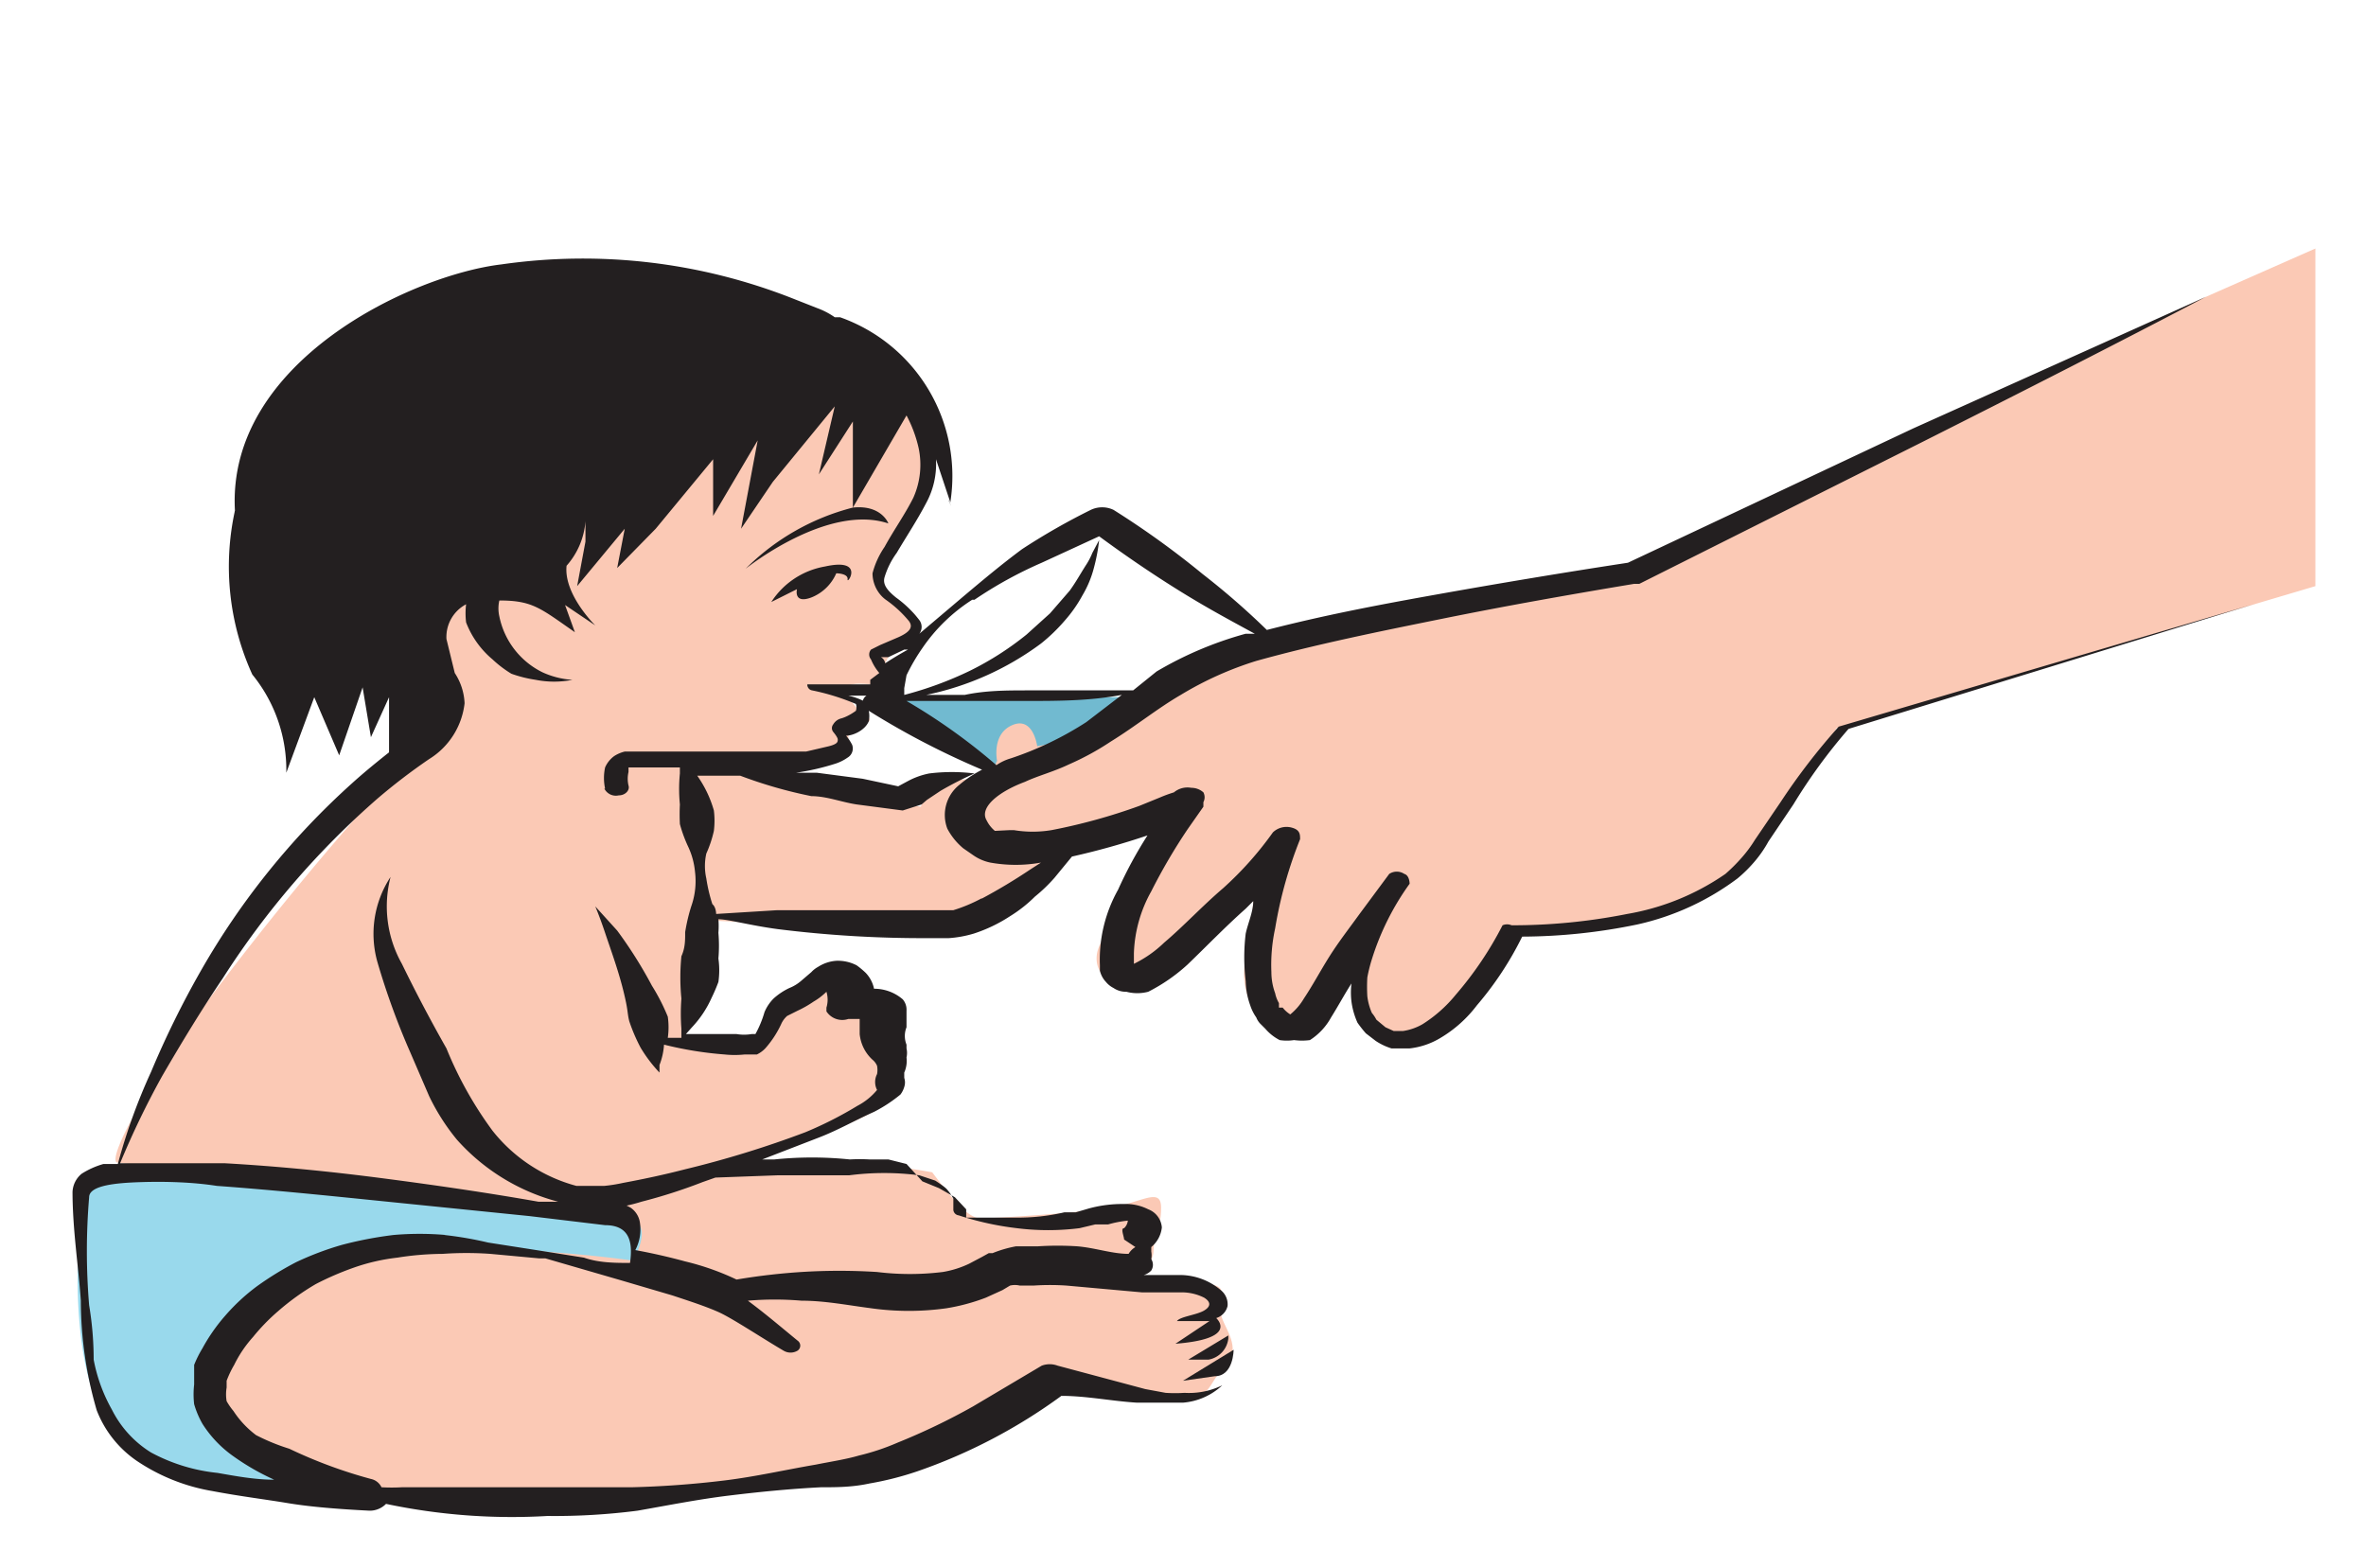 <svg id="Capa_1" data-name="Capa 1" xmlns="http://www.w3.org/2000/svg" viewBox="0 0 31.32 20.76"><defs><style>.cls-1{fill:#71bad0;}.cls-2{fill:#99d9ec;}.cls-3{fill:#fbc9b5;}.cls-4{fill:#231f20;}</style></defs><title>6-6meses</title><path class="cls-1" d="M11.62,9.23h3.57a5.64,5.64,0,0,1-1.23.7,3.8,3.8,0,0,1-.93.24Z"/><path class="cls-2" d="M4.43,13.59,1.77,15.51s-.69-.1-.69.25S.66,19.1,2.19,19.45a12.63,12.63,0,0,0,3.14.27l3.34-1.1s1.13-2.26.26-3a30.57,30.57,0,0,0-4.5-2.08"/><path class="cls-3" d="M13.2,10.08s-.08-.36.2-.48.33.28.33.28a5.91,5.91,0,0,0,1.9-.69,5.57,5.57,0,0,1,2.13-1c.8-.16,3.85-.49,4.66-1S29.2,3.93,29.2,3.93l1.45-.64V7.76L24.31,9.64a9.79,9.79,0,0,1-1.46,2.07,8.49,8.49,0,0,1-2.3.65,3.08,3.08,0,0,1-.57,0s-.7,1.23-1.08,1.32-.58.21-.72,0A3.92,3.92,0,0,1,18,12.49s-.75,1.31-1.06,1.2a.91.91,0,0,1-.45-1,8.77,8.77,0,0,0,.13-1.2A8,8,0,0,1,15.09,13c-.41.13-.67-.16-.54-.47s.82-1.62.82-1.62L14,11.25a5.34,5.34,0,0,1-.9.9,10.3,10.3,0,0,1-2,.11c-.47,0-1.78-.08-1.78-.08L9,13.85s1,.07,1.06-.19.72-.88,1-.69.27.29.5.35.09,0,.27.39-.15.56-.14.63.35.19-.42.52a12.8,12.8,0,0,1-1.57.54,10.1,10.1,0,0,1,2.64.12c.19.25.45.61.64.61s1.28-.07,1.71-.14.68-.28.68,0-.09.29-.1.57-.44.46-.44.46,1.25-.13,1.33.05,0,.13,0,.3.31.46.06.71-.16.46-.68.45a11.15,11.15,0,0,1-1.64-.31A19,19,0,0,1,12,19.3a33.38,33.38,0,0,1-3.82.53,9.85,9.85,0,0,1-3.81-.12c-1-.37-1.87-1.06-1.38-1.84a2.75,2.75,0,0,1,2.72-1.35c1.57,0,2.67.17,2.67.17s.26-.44,0-.54a17.41,17.41,0,0,0-2.16-.27c-.43,0-4.67-.49-4.67-.49s-.25,0,1-1.87A41.79,41.79,0,0,1,5.72,9.71c.19-.36-.1-.67-.17-1s-.66-1,1.18-2A14.91,14.91,0,0,1,10.6,4.94c.49,0,1.58.17,1.65.41A2.1,2.1,0,0,1,12,7.08c-.51.71-.51.74-.08.93s.17.42,0,.53-.26.3-.21.45-.41,0-.47.1.05.26.23.39-.25.06-.24.27,0,.46-1.19.43,2.15.5,2.15.5a.54.54,0,0,1,.53-.36c.46,0,.47-.24.47-.24"/><path class="cls-4" d="M10.74,7.91a.6.6,0,0,0,.33-.32s.16,0,.15.08.24-.29-.3-.17a1.06,1.06,0,0,0-.71.47l.34-.17s-.05.2.19.11"/><path class="cls-4" d="M16.26,17.68l-.53.32L16,18a.32.32,0,0,0,.26-.28"/><path class="cls-4" d="M16.08,18.22c.25,0,.25-.35.25-.35l-.67.41.42-.06"/><polygon class="cls-4" points="12.59 6.7 12.56 6.62 12.56 6.63 12.59 6.7"/><path class="cls-4" d="M13,11.89h0a2.05,2.05,0,0,1-.38.16l-.17,0H10.29l-.81.05s0-.09-.05-.13a2.09,2.09,0,0,1-.08-.34.75.75,0,0,1,0-.33A1.55,1.55,0,0,0,9.45,11a1.1,1.1,0,0,0,0-.27,1.51,1.51,0,0,0-.22-.46H9.8a6,6,0,0,0,.94.27c.2,0,.4.08.6.11l.61.08.25-.08v0l0,0,.07-.06.18-.12a4.67,4.67,0,0,1,.45-.23,2.43,2.43,0,0,0-.6,0,1,1,0,0,0-.28.1l-.13.07-.47-.1-.61-.08-.27,0a3.25,3.25,0,0,0,.52-.12.6.6,0,0,0,.16-.08.14.14,0,0,0,.06-.17.62.62,0,0,0-.08-.12h0c.09,0,.25-.07.3-.19a.33.33,0,0,0,0-.14v0a10.58,10.58,0,0,0,1.5.78,1.57,1.57,0,0,0-.3.2.51.51,0,0,0-.16.58.86.86,0,0,0,.21.26l.13.09a.61.61,0,0,0,.23.1,1.9,1.9,0,0,0,.67,0l-.14.09a7.44,7.44,0,0,1-.65.39M9.15,12h0a2.37,2.37,0,0,0-.08.34c0,.11,0,.21-.05.32a2.84,2.84,0,0,0,0,.56,2.64,2.64,0,0,0,0,.4v.12H8.84a1,1,0,0,0,0-.28,2.65,2.65,0,0,0-.21-.41,5.81,5.81,0,0,0-.46-.73L7.88,12h0s0,0,0,0,.06.14.13.35.17.48.24.76.05.29.08.41a2.3,2.3,0,0,0,.15.35,1.88,1.88,0,0,0,.25.33h0s0,0,0,0l0-.1a.9.9,0,0,0,.06-.27v0a4.77,4.77,0,0,0,.8.13,1.26,1.26,0,0,0,.27,0l.16,0a.38.38,0,0,0,.11-.08,1.32,1.32,0,0,0,.21-.32.31.31,0,0,1,.08-.11l.14-.07a1.43,1.43,0,0,0,.21-.12.84.84,0,0,0,.17-.13h0a.36.36,0,0,1,0,.21h0s0,0,0,.05a.25.25,0,0,0,.29.1h.15v.2a.53.53,0,0,0,.17.34.21.21,0,0,1,.06.08.29.29,0,0,1,0,.11.23.23,0,0,0,0,.21.08.08,0,0,1,0,0s0,0,0,0a.84.84,0,0,1-.26.21,5,5,0,0,1-.69.35,13.36,13.36,0,0,1-1.59.49c-.27.07-.55.13-.82.18A2.06,2.06,0,0,1,8,15.7H7.81l-.18,0a2.11,2.11,0,0,1-1.11-.73,5,5,0,0,1-.61-1.09c-.21-.37-.41-.75-.59-1.12a1.55,1.55,0,0,1-.15-1.15s0,0,0,0,0,0,0,0A1.37,1.37,0,0,0,5,12.75a9.78,9.78,0,0,0,.43,1.18l.25.58a2.83,2.83,0,0,0,.37.58,2.72,2.72,0,0,0,1.34.82l-.26,0c-.68-.12-1.37-.22-2.06-.31s-1.39-.16-2.1-.2c-.36,0-.71,0-1.08,0l-.3,0a11.21,11.21,0,0,1,.56-1.16c.25-.43.51-.86.8-1.29A11.05,11.05,0,0,1,5,10.57a8,8,0,0,1,.68-.52,1,1,0,0,0,.47-.74.79.79,0,0,0-.13-.4l-.11-.45A.49.49,0,0,1,6.17,8a1,1,0,0,0,0,.24,1.2,1.2,0,0,0,.35.49,1.5,1.5,0,0,0,.25.19A1.69,1.69,0,0,0,7.09,9a1.25,1.25,0,0,0,.49,0l.17,0V9H7.57a1.12,1.12,0,0,1-.39-.1,1.06,1.06,0,0,1-.57-.74.47.47,0,0,1,0-.21l0,0,0,0h0c.44,0,.54.1,1,.42l-.13-.36h0v0l.4.27s-.42-.41-.38-.79a1,1,0,0,0,.25-.59s0-.19,0,.27l-.11.59L8.27,7l-.1.52L8.68,7l.76-.92,0,.75.59-1L9.81,7l.42-.62.82-1-.21.9.45-.7,0,1.14a3.09,3.09,0,0,0-1.42.81s1.08-.87,1.89-.6c0,0-.09-.25-.47-.21L12,5.5a1.72,1.72,0,0,1,.16.43,1.07,1.07,0,0,1-.07.66c-.11.22-.26.43-.38.65a1.11,1.11,0,0,0-.16.35c0,.14.07.28.19.36a1.54,1.54,0,0,1,.29.27c.07.09,0,.16-.17.23l-.21.09-.12.06a.1.1,0,0,0,0,.13.67.67,0,0,0,.11.18h0L11.52,9l0,.06-.24,0h-.5s-.08,0-.09,0,0,.07.06.08a3,3,0,0,1,.58.18l0,0s0,0,0,0a.14.14,0,0,1,0,.09s-.09.07-.19.1a.17.17,0,0,0-.11.08.08.08,0,0,0,0,.1s.06.07.06.1,0,.06-.12.09l-.3.07-.32,0c-.44,0-.88,0-1.32,0l-.33,0-.34,0H8.27a.45.45,0,0,0-.14.06.37.37,0,0,0-.12.15.66.66,0,0,0,0,.28H8a.17.17,0,0,0,.19.09c.09,0,.15-.07.13-.13h0a.39.39,0,0,1,0-.18l0-.06h0l.33,0H9s0,0,0,.08a2.09,2.09,0,0,0,0,.41,2.6,2.6,0,0,0,0,.26,1.82,1.82,0,0,0,.11.3,1,1,0,0,1,.09.33A1,1,0,0,1,9.15,12Zm1.14,3.56h.48l.47,0a3.61,3.61,0,0,1,.93,0l.21.07s.11.07.15.11a.6.6,0,0,1,.09.13l0,.15a.08.08,0,0,0,.07.07h0a3.91,3.91,0,0,0,.77.17,3.32,3.32,0,0,0,.83,0l.21-.05.17,0a1.47,1.47,0,0,1,.26-.05h0a.16.16,0,0,1-.05.1l0,0c-.05,0,0,.11,0,.15l.15.1.05,0s0,0,0,0h0l-.05,0a.25.25,0,0,0-.09.09s0,0,0,0c-.22,0-.44-.08-.68-.1a4.07,4.07,0,0,0-.52,0l-.29,0a1.58,1.58,0,0,0-.31.09l-.05,0h0l0,0h0l-.09.05-.17.09a1.3,1.3,0,0,1-.35.11,3.55,3.55,0,0,1-.87,0,8,8,0,0,0-1,0,8.39,8.39,0,0,0-.86.1,3.44,3.44,0,0,0-.68-.24q-.33-.09-.66-.15h0a.59.59,0,0,0,.06-.37.29.29,0,0,0-.12-.19.73.73,0,0,0-.26-.09L7.8,16H8a2,2,0,0,0,.49-.09,7,7,0,0,0,.81-.26l.17-.06ZM15,16.1h0S15,16.09,15,16.1Zm-9.1.25h0a4,4,0,0,0-.69,0,5.1,5.1,0,0,0-.68.13,4,4,0,0,0-.61.23,4.22,4.22,0,0,0-.52.32,2.62,2.62,0,0,0-.42.39,2.38,2.38,0,0,0-.3.43,1.5,1.5,0,0,0-.11.22l0,.06s0,0,0,.06l0,.14a1.13,1.13,0,0,0,0,.26,1.19,1.19,0,0,0,.11.26,1.52,1.52,0,0,0,.41.43,3.16,3.16,0,0,0,.54.31h0c-.26,0-.52-.05-.75-.09A2.36,2.36,0,0,1,2,19.23a1.41,1.41,0,0,1-.52-.57A2.15,2.15,0,0,1,1.24,18q0-.36-.06-.72a8.52,8.52,0,0,1,0-1.43c0-.16.37-.19.69-.2s.68,0,1,.05c.69.05,1.38.12,2.07.19l2.07.21,1,.12c.36,0,.36.28.33.5-.19,0-.41,0-.61-.07l-.63-.1-.64-.1A4.76,4.76,0,0,0,5.88,16.35Zm7-8.41h0a5.46,5.46,0,0,1,.89-.49l.76-.35c.34.25.69.49,1.06.72s.67.39,1,.57l-.12,0a4.82,4.82,0,0,0-1.18.5L15,9.14c-.46,0-.92,0-1.38,0-.29,0-.57,0-.85.06l-.51,0a3.85,3.85,0,0,0,1.52-.68,2.34,2.34,0,0,0,.32-.31,1.78,1.78,0,0,0,.23-.33,1.38,1.38,0,0,0,.15-.36,2.41,2.41,0,0,0,.07-.37h0l-.09.17a.91.91,0,0,1-.09.17c-.07.11-.13.22-.21.33l-.26.3-.31.28a4,4,0,0,1-.75.48,4.73,4.73,0,0,1-.87.32h0l0-.09L12,8.94a2.6,2.6,0,0,1,.21-.36A2.29,2.29,0,0,1,12.87,7.94Zm-1.18.86h0s0-.07-.06-.1v0l.1,0,.21-.1.05,0A4,4,0,0,0,11.69,8.8Zm-.27.49h0a.83.83,0,0,0-.22-.08h.07l.17,0v0A.11.11,0,0,0,11.42,9.29Zm2.93.27h0a4.38,4.38,0,0,1-1,.48.66.66,0,0,0-.19.09A7.93,7.93,0,0,0,12,9.28c.24,0,.48,0,.72,0l.86,0c.42,0,.84,0,1.27-.08ZM29.83,8l0,0L24.34,9.62l0,0a8.52,8.52,0,0,0-.77,1l-.34.5a1.7,1.7,0,0,1-.17.23,2.28,2.28,0,0,1-.22.22,3.24,3.24,0,0,1-1.3.53,7.78,7.78,0,0,1-1.53.15.15.15,0,0,0-.12,0,4.64,4.64,0,0,1-.62.92,1.81,1.81,0,0,1-.44.39.73.73,0,0,1-.26.09h-.12l-.11-.05-.12-.1a.47.47,0,0,0-.06-.09.79.79,0,0,1-.06-.22,2.18,2.18,0,0,1,0-.25,2.1,2.1,0,0,1,.06-.24,3.47,3.47,0,0,1,.5-1h0s0-.11-.07-.13a.18.18,0,0,0-.2,0h0l-.4.54c-.13.18-.27.36-.39.55s-.22.38-.34.56a.78.78,0,0,1-.18.21h0a.38.38,0,0,1-.1-.09l-.05,0,0-.06a.43.43,0,0,1-.05-.13.82.82,0,0,1-.05-.28,2.28,2.28,0,0,1,.05-.58,5.62,5.62,0,0,1,.33-1.18c0-.06,0-.12-.1-.15a.26.26,0,0,0-.26.06h0a4.5,4.5,0,0,1-.66.74c-.27.23-.52.5-.78.72a1.54,1.54,0,0,1-.4.28l0-.05v-.09a1.79,1.79,0,0,1,.23-.82,7.61,7.61,0,0,1,.48-.82l.14-.2.07-.1,0,0h0s0,.05,0-.06a.14.14,0,0,0,0-.13.24.24,0,0,0-.16-.06.28.28,0,0,0-.23.06v0l0,0a1.85,1.85,0,0,0-.19.07l-.27.11a7.65,7.65,0,0,1-1.16.32,1.52,1.52,0,0,1-.5,0s0,0-.05,0L13.17,11a.42.42,0,0,1-.11-.14c-.1-.17.16-.38.51-.51.17-.08.37-.13.58-.23a3.57,3.57,0,0,0,.55-.3c.34-.21.62-.44.93-.62a4.49,4.49,0,0,1,1-.45c.79-.22,1.63-.39,2.47-.56s1.69-.32,2.53-.46h0l.07,0,3.73-1.87C26.74,5.2,28,4.56,29.2,3.93l0,0L25.33,5.67,21.55,7.45c-.85.13-1.69.27-2.53.42s-1.51.28-2.25.47a10,10,0,0,0-.85-.74,11.44,11.44,0,0,0-1.18-.85l0,0a.35.35,0,0,0-.3,0,8.69,8.69,0,0,0-.91.52c-.27.2-.52.41-.77.62l-.59.5a.15.15,0,0,0,0-.18,1.47,1.47,0,0,0-.31-.3c-.11-.09-.18-.17-.15-.27a1.07,1.07,0,0,1,.16-.32c.13-.22.27-.43.39-.66a1.08,1.08,0,0,0,.13-.58l.19.57A2.23,2.23,0,0,0,11.12,4.2l-.07,0a1,1,0,0,0-.23-.12l-.33-.13A7.57,7.57,0,0,0,6.64,3.5C5.45,3.64,3,4.79,3.11,6.76S5,8.51,5.59,9.09a.47.47,0,0,1,.07.22.64.64,0,0,1-.33.51c-.22.17-.46.36-.67.55a10,10,0,0,0-2,2.48A12.21,12.21,0,0,0,2,14.19a7.73,7.73,0,0,0-.44,1.22l-.19,0a1.08,1.08,0,0,0-.29.13.33.33,0,0,0-.12.24c0,.49.08,1,.11,1.44a5.19,5.19,0,0,0,.21,1.45,1.44,1.44,0,0,0,.53.67,2.55,2.55,0,0,0,1,.4c.37.07.7.11,1,.16s.68.08,1.08.1a.3.3,0,0,0,.22-.09,8.07,8.07,0,0,0,2.14.16A8.57,8.57,0,0,0,8.44,20c.4-.07.8-.15,1.21-.2s.82-.09,1.22-.11c.2,0,.41,0,.64-.05a4.15,4.15,0,0,0,.63-.16,7.21,7.21,0,0,0,1.91-1c.33,0,.67.07,1,.09l.29,0h.32a.86.86,0,0,0,.52-.23v0h0a1,1,0,0,1-.5.1,1.9,1.9,0,0,1-.25,0l-.27-.05L14,18.08a.3.3,0,0,0-.21,0l0,0-.91.54a8.59,8.59,0,0,1-1,.48,3.05,3.05,0,0,1-.51.17c-.17.05-.37.08-.57.12-.41.07-.8.16-1.21.21s-.82.08-1.23.09l-.61,0-.61,0c-.41,0-.81,0-1.21,0-.2,0-.41,0-.61,0a2.43,2.43,0,0,1-.27,0,.2.2,0,0,0-.14-.11h0a6.31,6.31,0,0,1-1.08-.4A2.72,2.72,0,0,1,3.39,19a1.27,1.27,0,0,1-.3-.32A.87.87,0,0,1,3,18.55a.54.54,0,0,1,0-.18l0-.09a.06.06,0,0,1,0,0l0,0a1.36,1.36,0,0,1,.1-.21,1.61,1.61,0,0,1,.25-.37,2.63,2.63,0,0,1,.33-.34A3.23,3.23,0,0,1,4.18,17a3.92,3.92,0,0,1,.51-.22,2.63,2.63,0,0,1,.57-.13,3.94,3.94,0,0,1,.6-.05,4.5,4.5,0,0,1,.63,0l.65.06h.08l1,.29.68.2c.21.07.43.14.61.22s.57.34.86.51h0a.18.18,0,0,0,.19,0,.08.08,0,0,0,0-.13h0c-.22-.18-.43-.36-.66-.53a4.18,4.18,0,0,1,.71,0c.31,0,.61.06.92.1a3.59,3.59,0,0,0,1,0,2.63,2.63,0,0,0,.52-.14l.22-.1.1-.06h0l0,0a.28.28,0,0,1,.13,0h.18a3.27,3.27,0,0,1,.44,0l1,.09h.5a.66.66,0,0,1,.32.07c.08.05.1.11,0,.17s-.32.08-.36.14,0,0,0,0h0l0,0s0,0,0,0h.23l.2,0-.45.3c.76-.06.6-.28.54-.34a.22.22,0,0,0,.15-.16.24.24,0,0,0-.09-.21.84.84,0,0,0-.53-.2l-.23,0-.22,0-.09,0,.05,0h0a.21.21,0,0,0,.1-.06.14.14,0,0,0,0-.15.3.3,0,0,0,0-.1l0-.06a.39.39,0,0,0,.14-.26.28.28,0,0,0-.18-.24.66.66,0,0,0-.32-.07,1.68,1.68,0,0,0-.47.06l-.17.05-.15,0a2.7,2.7,0,0,1-.65.07l-.65,0,0-.11-.15-.16-.21-.12-.22-.09L12,15.41l-.24-.06-.25,0a2.3,2.3,0,0,0-.26,0,4.85,4.85,0,0,0-1,0l-.16,0,.75-.29c.26-.1.48-.23.73-.34a1.92,1.92,0,0,0,.35-.23.31.31,0,0,0,.05-.1.19.19,0,0,0,0-.12s0,0,0-.07A.38.38,0,0,0,12,14a.27.27,0,0,0,0-.12l0-.05,0,0a.31.31,0,0,1,0-.23v-.22a.21.21,0,0,0-.05-.15.58.58,0,0,0-.38-.14h0a.43.43,0,0,0-.11-.21,1.06,1.06,0,0,0-.12-.1.54.54,0,0,0-.27-.06.51.51,0,0,0-.24.08.35.35,0,0,0-.09.07l-.14.12a.54.54,0,0,1-.15.09.85.85,0,0,0-.21.14.56.56,0,0,0-.12.18,1.41,1.41,0,0,1-.12.29l0,0-.05,0a.6.6,0,0,1-.2,0H9.08l.08-.09a1.39,1.39,0,0,0,.26-.39A2.29,2.29,0,0,0,9.51,13a1.1,1.1,0,0,0,0-.31,2,2,0,0,0,0-.34,1.13,1.13,0,0,0,0-.18c.13,0,.41.08.78.13a15.46,15.46,0,0,0,2,.12h.27a1.5,1.5,0,0,0,.33-.06,2,2,0,0,0,.48-.23,1.81,1.81,0,0,0,.33-.26,2.09,2.09,0,0,0,.26-.25l.23-.28a9.7,9.7,0,0,0,1-.28,5.6,5.6,0,0,0-.39.72,1.89,1.89,0,0,0-.24,1v0l0,.07a.32.32,0,0,0,.08.15.31.31,0,0,0,.1.08.29.29,0,0,0,.17.05.57.57,0,0,0,.29,0,2.33,2.33,0,0,0,.52-.36c.27-.26.5-.5.77-.74l.1-.1c0,.14-.07.29-.1.43a2.61,2.61,0,0,0,0,.63,1,1,0,0,0,.06.32.6.6,0,0,0,.08.16.25.25,0,0,0,.05.08l.07.07a.63.63,0,0,0,.19.15.64.64,0,0,0,.19,0,.81.81,0,0,0,.21,0,.83.83,0,0,0,.28-.3c.1-.16.18-.31.27-.45a1,1,0,0,0,0,.24,1,1,0,0,0,.08.28,1.71,1.71,0,0,0,.11.14l.13.1a.81.81,0,0,0,.21.1l.24,0a1,1,0,0,0,.41-.14,1.68,1.68,0,0,0,.48-.43,4.34,4.34,0,0,0,.6-.91,7.61,7.61,0,0,0,1.52-.16A3.46,3.46,0,0,0,23,11.63a1.81,1.81,0,0,0,.24-.24,1.56,1.56,0,0,0,.17-.25l.33-.49a7.28,7.28,0,0,1,.73-1Z"/><path class="cls-4" d="M3.11,6.76a3.45,3.45,0,0,0,.23,2.17,2,2,0,0,1,.45,1.3l.37-1,.33.77.31-.9.11.66.24-.53V10a.87.87,0,0,0,.71-.73C6,8.59,3.11,6.76,3.11,6.76"/></svg>